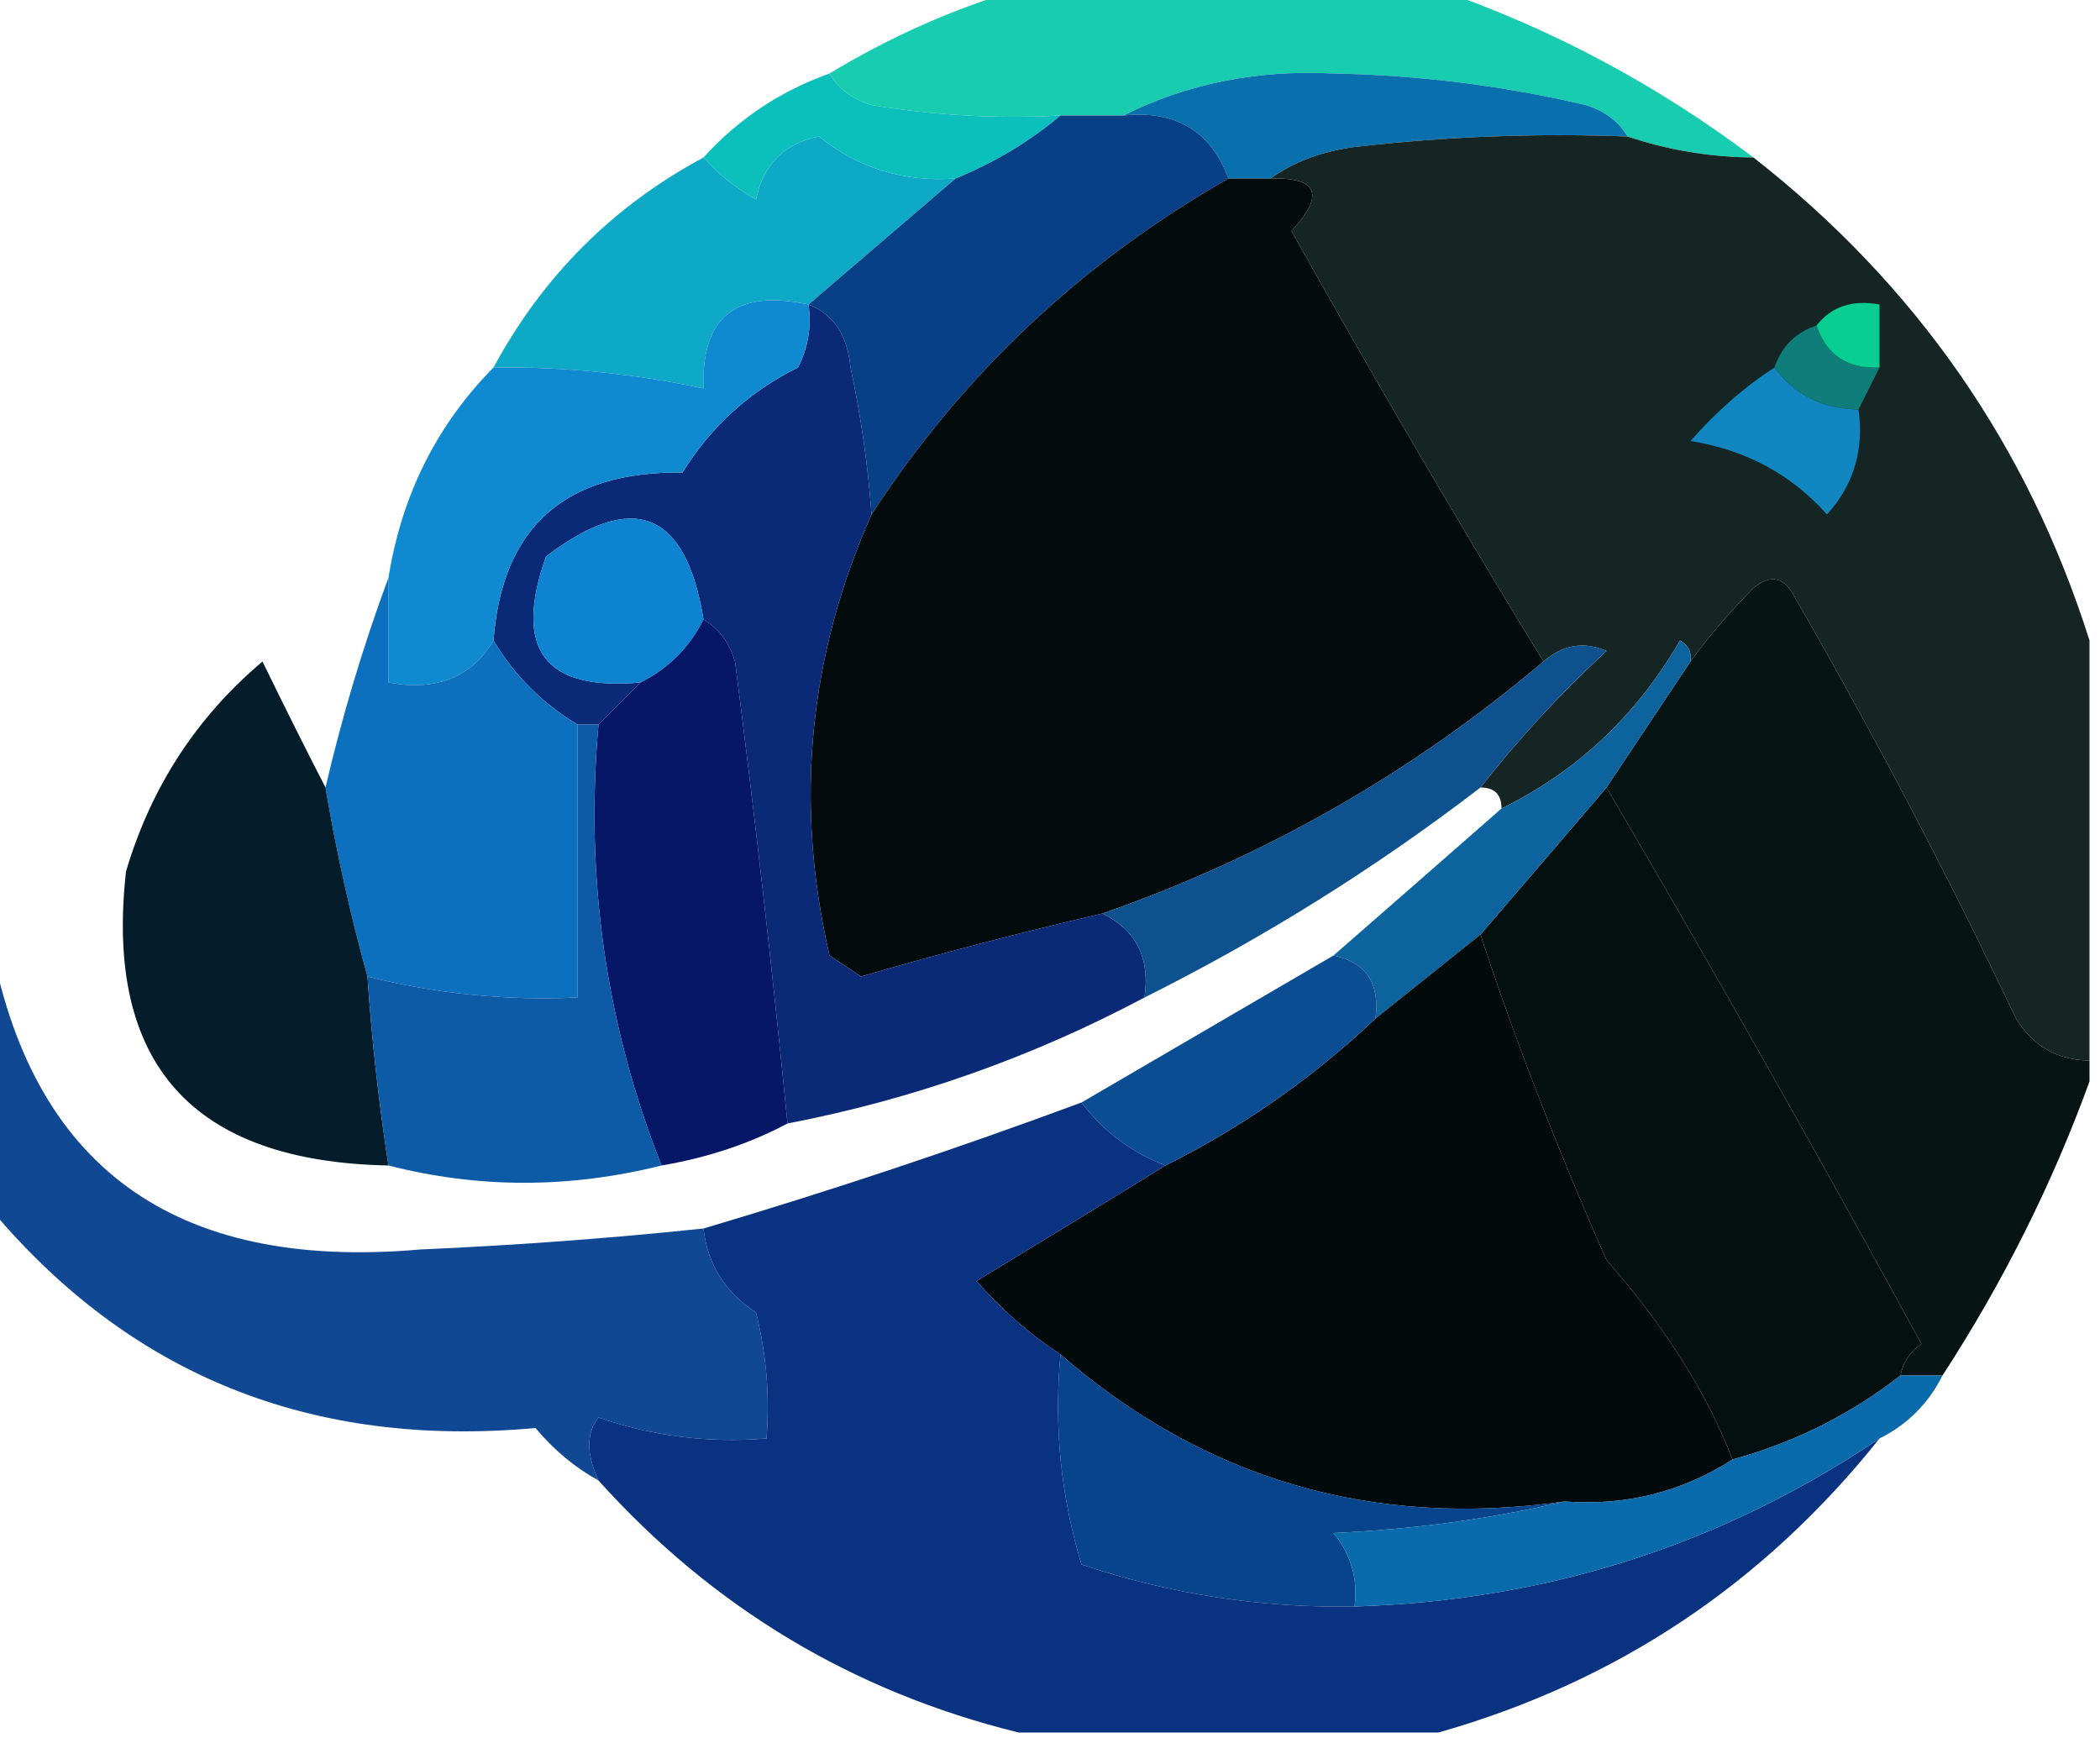 <?xml version="1.0" encoding="UTF-8"?>
<!DOCTYPE svg PUBLIC "-//W3C//DTD SVG 1.1//EN" "http://www.w3.org/Graphics/SVG/1.1/DTD/svg11.dtd">
<svg xmlns="http://www.w3.org/2000/svg" version="1.1" width="100px" height="83px" style="shape-rendering:geometricPrecision; text-rendering:geometricPrecision; image-rendering:optimizeQuality; fill-rule:evenodd; clip-rule:evenodd" xmlns:xlink="http://www.w3.org/1999/xlink">
<g><path style="opacity:1" fill="#18cdaf" d="M 48.5,-0.5 C 55.167,-0.5 61.833,-0.5 68.5,-0.5C 73.913,1.373 78.913,4.04 83.5,7.5C 81.435,7.483 79.435,7.15 77.5,6.5C 77.082,5.778 76.416,5.278 75.5,5C 71.555,4.075 67.555,3.575 63.5,3.5C 59.859,3.315 56.526,3.981 53.5,5.5C 52.5,5.5 51.5,5.5 50.5,5.5C 47.482,5.665 44.482,5.498 41.5,5C 40.584,4.722 39.917,4.222 39.5,3.5C 42.345,1.776 45.345,0.442 48.5,-0.5 Z"/></g>
<g><path style="opacity:1" fill="#0bc0bc" d="M 39.5,3.5 C 39.917,4.222 40.584,4.722 41.5,5C 44.482,5.498 47.482,5.665 50.5,5.5C 49.035,6.737 47.368,7.737 45.5,8.5C 43.046,8.679 40.879,8.013 39,6.5C 37.347,6.82 36.347,7.82 36,9.5C 35.005,8.934 34.172,8.267 33.5,7.5C 35.148,5.674 37.148,4.34 39.5,3.5 Z"/></g>
<g><path style="opacity:1" fill="#0970ae" d="M 77.5,6.5 C 73.154,6.334 68.821,6.501 64.5,7C 62.942,7.21 61.608,7.71 60.5,8.5C 59.833,8.5 59.167,8.5 58.5,8.5C 57.656,6.241 55.989,5.241 53.5,5.5C 56.526,3.981 59.859,3.315 63.5,3.5C 67.555,3.575 71.555,4.075 75.5,5C 76.416,5.278 77.082,5.778 77.5,6.5 Z"/></g>
<g><path style="opacity:1" fill="#0ea9c6" d="M 45.5,8.5 C 43.167,10.5 40.833,12.5 38.5,14.5C 35.05,13.756 33.384,15.09 33.5,18.5C 30.214,17.793 26.881,17.459 23.5,17.5C 25.855,13.145 29.188,9.812 33.5,7.5C 34.172,8.267 35.005,8.934 36,9.5C 36.347,7.82 37.347,6.82 39,6.5C 40.879,8.013 43.046,8.679 45.5,8.5 Z"/></g>
<g><path style="opacity:1" fill="#084088" d="M 50.5,5.5 C 51.5,5.5 52.5,5.5 53.5,5.5C 55.989,5.241 57.656,6.241 58.5,8.5C 51.52,12.481 45.854,17.814 41.5,24.5C 41.331,22.152 40.997,19.818 40.5,17.5C 40.36,15.97 39.694,14.97 38.5,14.5C 40.833,12.5 43.167,10.5 45.5,8.5C 47.368,7.737 49.035,6.737 50.5,5.5 Z"/></g>
<g><path style="opacity:1" fill="#030b0c" d="M 58.5,8.5 C 59.167,8.5 59.833,8.5 60.5,8.5C 62.764,8.441 63.098,9.274 61.5,11C 65.39,17.953 69.39,24.787 73.5,31.5C 67.25,36.792 60.25,40.792 52.5,43.5C 48.657,44.391 44.824,45.391 41,46.5C 40.5,46.167 40,45.833 39.5,45.5C 37.826,38.262 38.492,31.262 41.5,24.5C 45.854,17.814 51.52,12.481 58.5,8.5 Z"/></g>
<g><path style="opacity:0.999" fill="#0a2976" d="M 38.5,14.5 C 39.694,14.97 40.36,15.97 40.5,17.5C 40.997,19.818 41.331,22.152 41.5,24.5C 38.492,31.262 37.826,38.262 39.5,45.5C 40,45.833 40.5,46.167 41,46.5C 44.824,45.391 48.657,44.391 52.5,43.5C 54.104,44.287 54.771,45.62 54.5,47.5C 49.132,50.351 43.466,52.351 37.5,53.5C 36.778,46.163 35.944,38.83 35,31.5C 34.722,30.584 34.222,29.918 33.5,29.5C 32.661,24.332 30.162,23.332 26,26.5C 24.431,30.917 25.931,32.917 30.5,32.5C 29.833,33.167 29.167,33.833 28.5,34.5C 28.167,34.5 27.833,34.5 27.5,34.5C 25.833,33.5 24.5,32.167 23.5,30.5C 23.906,25.1 26.906,22.433 32.5,22.5C 33.859,20.308 35.692,18.641 38,17.5C 38.483,16.552 38.65,15.552 38.5,14.5 Z"/></g>
<g><path style="opacity:1" fill="#0d83d1" d="M 33.5,29.5 C 32.833,30.833 31.833,31.833 30.5,32.5C 25.931,32.917 24.431,30.917 26,26.5C 30.162,23.332 32.661,24.332 33.5,29.5 Z"/></g>
<g><path style="opacity:0.948" fill="#081a18" d="M 77.5,6.5 C 79.435,7.15 81.435,7.483 83.5,7.5C 91.231,13.554 96.565,21.221 99.5,30.5C 99.5,37.167 99.5,43.833 99.5,50.5C 97.983,50.489 96.816,49.823 96,48.5C 92.755,41.675 89.255,35.009 85.5,28.5C 84.998,27.479 84.332,27.312 83.5,28C 82.364,29.145 81.364,30.312 80.5,31.5C 80.565,31.062 80.399,30.728 80,30.5C 77.932,34.071 75.099,36.737 71.5,38.5C 71.5,37.833 71.167,37.5 70.5,37.5C 72.294,35.203 74.294,33.037 76.5,31C 75.423,30.53 74.423,30.697 73.5,31.5C 69.39,24.787 65.39,17.953 61.5,11C 63.098,9.274 62.764,8.441 60.5,8.5C 61.608,7.71 62.942,7.21 64.5,7C 68.821,6.501 73.154,6.334 77.5,6.5 Z"/></g>
<g><path style="opacity:1" fill="#1186c0" d="M 84.5,17.5 C 85.467,18.806 86.801,19.473 88.5,19.5C 88.769,21.429 88.269,23.095 87,24.5C 85.299,22.59 83.133,21.423 80.5,21C 81.731,19.595 83.064,18.429 84.5,17.5 Z"/></g>
<g><path style="opacity:1" fill="#0f7d7a" d="M 86.5,15.5 C 86.973,16.906 87.973,17.573 89.5,17.5C 89.167,18.167 88.833,18.833 88.5,19.5C 86.801,19.473 85.467,18.806 84.5,17.5C 84.833,16.5 85.5,15.833 86.5,15.5 Z"/></g>
<g><path style="opacity:1" fill="#08ce92" d="M 89.5,17.5 C 87.973,17.573 86.973,16.906 86.5,15.5C 87.209,14.596 88.209,14.263 89.5,14.5C 89.5,15.5 89.5,16.5 89.5,17.5 Z"/></g>
<g><path style="opacity:1" fill="#0f8ad1" d="M 38.5,14.5 C 38.65,15.552 38.483,16.552 38,17.5C 35.692,18.641 33.859,20.308 32.5,22.5C 26.906,22.433 23.906,25.1 23.5,30.5C 22.448,32.256 20.781,32.923 18.5,32.5C 18.5,30.833 18.5,29.167 18.5,27.5C 19.132,23.569 20.799,20.235 23.5,17.5C 26.881,17.459 30.214,17.793 33.5,18.5C 33.384,15.09 35.05,13.756 38.5,14.5 Z"/></g>
<g><path style="opacity:0.997" fill="#061513" d="M 99.5,50.5 C 99.5,50.833 99.5,51.167 99.5,51.5C 97.727,56.38 95.393,61.047 92.5,65.5C 91.833,65.5 91.167,65.5 90.5,65.5C 90.611,64.883 90.944,64.383 91.5,64C 86.585,54.991 81.585,46.158 76.5,37.5C 77.833,35.5 79.167,33.5 80.5,31.5C 81.364,30.312 82.364,29.145 83.5,28C 84.332,27.312 84.998,27.479 85.5,28.5C 89.255,35.009 92.755,41.675 96,48.5C 96.816,49.823 97.983,50.489 99.5,50.5 Z"/></g>
<g><path style="opacity:1" fill="#061768" d="M 33.5,29.5 C 34.222,29.918 34.722,30.584 35,31.5C 35.944,38.83 36.778,46.163 37.5,53.5C 35.698,54.458 33.698,55.125 31.5,55.5C 28.85,48.796 27.85,41.796 28.5,34.5C 29.167,33.833 29.833,33.167 30.5,32.5C 31.833,31.833 32.833,30.833 33.5,29.5 Z"/></g>
<g><path style="opacity:1" fill="#04100f" d="M 76.5,37.5 C 81.585,46.158 86.585,54.991 91.5,64C 90.944,64.383 90.611,64.883 90.5,65.5C 88.117,67.358 85.45,68.692 82.5,69.5C 81.299,66.359 79.299,63.192 76.5,60C 74.089,54.538 72.089,49.371 70.5,44.5C 72.529,42.142 74.529,39.808 76.5,37.5 Z"/></g>
<g><path style="opacity:1" fill="#0d70be" d="M 18.5,27.5 C 18.5,29.167 18.5,30.833 18.5,32.5C 20.781,32.923 22.448,32.256 23.5,30.5C 24.5,32.167 25.833,33.5 27.5,34.5C 27.5,38.833 27.5,43.167 27.5,47.5C 24.098,47.658 20.764,47.324 17.5,46.5C 16.677,43.539 16.01,40.539 15.5,37.5C 16.288,34.113 17.288,30.78 18.5,27.5 Z"/></g>
<g><path style="opacity:0.997" fill="#051c2a" d="M 15.5,37.5 C 16.01,40.539 16.677,43.539 17.5,46.5C 17.704,49.518 18.037,52.518 18.5,55.5C 9.146,55.319 4.98,50.652 6,41.5C 7.186,37.49 9.353,34.157 12.5,31.5C 13.518,33.594 14.518,35.594 15.5,37.5 Z"/></g>
<g><path style="opacity:1" fill="#0e518f" d="M 70.5,37.5 C 65.503,41.334 60.17,44.667 54.5,47.5C 54.771,45.62 54.104,44.287 52.5,43.5C 60.25,40.792 67.25,36.792 73.5,31.5C 74.423,30.697 75.423,30.53 76.5,31C 74.294,33.037 72.294,35.203 70.5,37.5 Z"/></g>
<g><path style="opacity:1" fill="#0d639d" d="M 80.5,31.5 C 79.167,33.5 77.833,35.5 76.5,37.5C 74.529,39.808 72.529,42.142 70.5,44.5C 68.833,45.833 67.167,47.167 65.5,48.5C 65.715,46.821 65.048,45.821 63.5,45.5C 66.141,43.196 68.808,40.862 71.5,38.5C 75.099,36.737 77.932,34.071 80,30.5C 80.399,30.728 80.565,31.062 80.5,31.5 Z"/></g>
<g><path style="opacity:1" fill="#0d5aa7" d="M 27.5,34.5 C 27.833,34.5 28.167,34.5 28.5,34.5C 27.85,41.796 28.85,48.796 31.5,55.5C 27.11,56.597 22.777,56.597 18.5,55.5C 18.037,52.518 17.704,49.518 17.5,46.5C 20.764,47.324 24.098,47.658 27.5,47.5C 27.5,43.167 27.5,38.833 27.5,34.5 Z"/></g>
<g><path style="opacity:1" fill="#030a0b" d="M 70.5,44.5 C 72.089,49.371 74.089,54.538 76.5,60C 79.299,63.192 81.299,66.359 82.5,69.5C 80.087,71.051 77.421,71.717 74.5,71.5C 65.37,72.787 57.37,70.454 50.5,64.5C 49.038,63.542 47.705,62.376 46.5,61C 49.564,59.141 52.564,57.308 55.5,55.5C 59.183,53.659 62.517,51.326 65.5,48.5C 67.167,47.167 68.833,45.833 70.5,44.5 Z"/></g>
<g><path style="opacity:1" fill="#0b4d92" d="M 63.5,45.5 C 65.048,45.821 65.715,46.821 65.5,48.5C 62.517,51.326 59.183,53.659 55.5,55.5C 53.878,54.878 52.545,53.878 51.5,52.5C 55.492,50.17 59.492,47.837 63.5,45.5 Z"/></g>
<g><path style="opacity:0.987" fill="#0f4693" d="M -0.5,44.5 C 1.419,55.527 8.252,60.527 20,59.5C 24.519,59.303 29.019,58.97 33.5,58.5C 33.685,60.196 34.519,61.529 36,62.5C 36.495,64.473 36.662,66.473 36.5,68.5C 33.751,68.726 31.084,68.393 28.5,67.5C 27.913,68.233 27.913,69.233 28.5,70.5C 27.373,69.878 26.373,69.045 25.5,68C 14.815,68.979 6.148,65.479 -0.5,57.5C -0.5,53.167 -0.5,48.833 -0.5,44.5 Z"/></g>
<g><path style="opacity:1" fill="#07448c" d="M 50.5,64.5 C 57.37,70.454 65.37,72.787 74.5,71.5C 71.023,72.323 67.356,72.823 63.5,73C 64.337,74.011 64.67,75.178 64.5,76.5C 60.046,76.578 55.713,75.911 51.5,74.5C 50.513,71.232 50.18,67.898 50.5,64.5 Z"/></g>
<g><path style="opacity:0.999" fill="#093281" d="M 51.5,52.5 C 52.545,53.878 53.878,54.878 55.5,55.5C 52.564,57.308 49.564,59.141 46.5,61C 47.705,62.376 49.038,63.542 50.5,64.5C 50.18,67.898 50.513,71.232 51.5,74.5C 55.713,75.911 60.046,76.578 64.5,76.5C 73.67,76.22 82.003,73.554 89.5,68.5C 83.981,75.424 76.981,80.09 68.5,82.5C 61.833,82.5 55.167,82.5 48.5,82.5C 40.616,80.557 33.949,76.557 28.5,70.5C 27.913,69.233 27.913,68.233 28.5,67.5C 31.084,68.393 33.751,68.726 36.5,68.5C 36.662,66.473 36.495,64.473 36,62.5C 34.519,61.529 33.685,60.196 33.5,58.5C 39.558,56.703 45.558,54.703 51.5,52.5 Z"/></g>
<g><path style="opacity:1" fill="#096aac" d="M 90.5,65.5 C 91.167,65.5 91.833,65.5 92.5,65.5C 91.833,66.833 90.833,67.833 89.5,68.5C 82.003,73.554 73.67,76.22 64.5,76.5C 64.67,75.178 64.337,74.011 63.5,73C 67.356,72.823 71.023,72.323 74.5,71.5C 77.421,71.717 80.087,71.051 82.5,69.5C 85.45,68.692 88.117,67.358 90.5,65.5 Z"/></g>
</svg>
